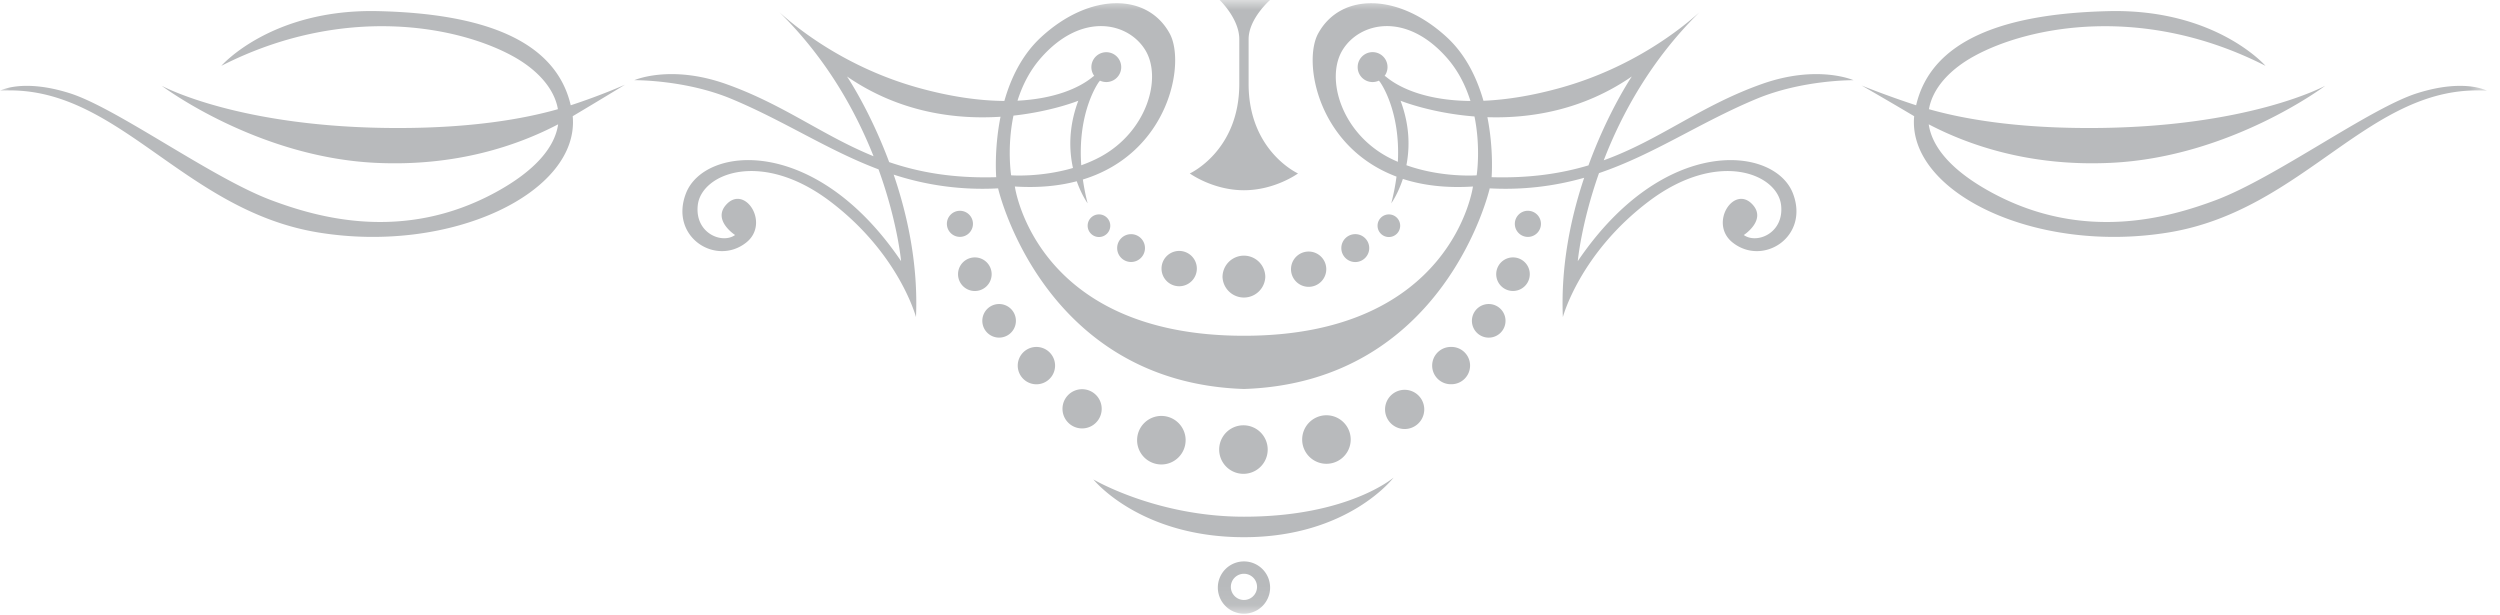<svg width="126" height="31" xmlns="http://www.w3.org/2000/svg" xmlns:xlink="http://www.w3.org/1999/xlink"><defs><path id="a" d="M0 0h125.341v30.93H.001z"/></defs><g fill="none" fill-rule="evenodd"><mask id="b" fill="#fff"><use xlink:href="#a"/></mask><path d="M63.354 29.614a.66.66 0 10-1.318.001.66.66 0 001.318 0m.66 0a1.317 1.317 0 11-2.635-.004 1.317 1.317 0 012.634.003m-8.91-5.453s2.328 2.914 7.593 2.914c5.265 0 7.543-3.007 7.543-3.007s-2.278 1.974-7.543 1.974c-4.419 0-7.594-1.88-7.594-1.88m8.79-1.504a1.223 1.223 0 10-2.446 0 1.223 1.223 0 002.446 0m4.183-.47a1.223 1.223 0 10-2.445-.001 1.223 1.223 0 002.445 0m2.774-2.539a.988.988 0 100 1.973.988.988 0 000-1.973m2.304-2.162a.94.94 0 10-.002 1.879.94.94 0 00.002-1.88m1.88-2.162a.847.847 0 10-.003 1.694.847.847 0 00.003-1.694m1.222-2.35a.846.846 0 100 1.692.846.846 0 000-1.692m.751-2.35a.658.658 0 100 1.317.658.658 0 000-1.316m-17.25 11.563a1.223 1.223 0 10-1.223 1.222c.675 0 1.222-.549 1.222-1.222m-4.23-1.552a.988.988 0 10-1.975.001.988.988 0 001.975 0m-3.29-3.15a.941.941 0 100 1.882.941.941 0 000-1.882m-1.88-2.163a.846.846 0 100 1.693.846.846 0 000-1.693m-.376-1.502a.847.847 0 10-1.694-.001.847.847 0 001.694 0m-.942-2.539a.657.657 0 10-1.314 0 .657.657 0 001.314 0m21.532.093a.57.57 0 10-1.14.005.57.57 0 001.14-.005m-1.56 1.13a.703.703 0 00-1.406 0 .702.702 0 001.406 0m-3.942 1.032a.889.889 0 101.777.003.889.889 0 00-1.777-.003m-10.249-2.162a.57.57 0 101.14.003.57.57 0 00-1.14-.003m3.723 2.162a.89.89 0 101.78.002.89.89 0 00-1.78-.002m3.074.427a1.079 1.079 0 002.156 0 1.077 1.077 0 00-2.156 0m18.444-5.628c.991-2.718 2.186-4.482 2.186-4.482-2.491 1.72-5.138 2.12-7.28 2.054.326 1.645.212 3.024.212 3.024 1.947.056 3.514-.187 4.882-.596M74.314 5.87c-2.2-.172-3.727-.793-3.727-.793.476 1.267.465 2.38.296 3.25 1.792.641 3.541.51 3.541.51s.215-1.368-.11-2.967m-4.759-1.734l-.058-.072a.75.75 0 01-1.07-.681.752.752 0 111.358.442l.052.028c.761.644 2.177 1.216 4.273 1.236-.234-.75-.604-1.511-1.187-2.174-2.07-2.351-4.42-1.787-5.268-.377-.845 1.41-.066 4.09 2.257 5.358.179.097.36.182.54.26.138-2.613-.897-4.02-.897-4.02m-18.593 4.7s1.484.112 3.116-.37c-.195-.887-.232-2.054.269-3.389 0 0-1.317.536-3.268.75-.337 1.618-.117 3.01-.117 3.01m.32-3.762c1.844-.094 3.112-.626 3.817-1.222l.05-.028a.752.752 0 11.289.239l-.058.072s-1.08 1.47-.885 4.194c.329-.119.659-.26.98-.434 2.324-1.268 3.103-3.948 2.256-5.358-.846-1.41-3.196-1.974-5.265.377-.58.657-.948 1.413-1.184 2.16m-.855.809c-2.215.143-5.066-.187-7.738-2.03 0 0 1.146 1.691 2.125 4.316 1.488.508 3.2.823 5.395.76 0 0-.114-1.39.218-3.046m30.163 2.84c-.903 2.558-1.07 4.438-1.07 4.438 4.324-6.393 9.92-5.811 10.843-3.416.845 2.192-1.509 3.693-3.04 2.476-1.223-.973.095-2.977 1.034-1.881.661.772-.47 1.504-.47 1.504.658.47 2.037-.093 1.88-1.504-.177-1.588-3.195-2.822-6.674-.189-3.479 2.634-4.325 5.83-4.325 5.83-.111-2.594.404-5.026 1.074-7.022a14.442 14.442 0 01-4.76.533s-2.235 9.778-12.388 10.112c-10.154-.334-12.39-10.112-12.39-10.112a14.382 14.382 0 01-5.263-.692c.692 2.027 1.24 4.52 1.125 7.18 0 0-.845-3.195-4.324-5.829-3.477-2.633-6.498-1.399-6.674.189-.158 1.41 1.221 1.975 1.88 1.504 0 0-1.131-.732-.47-1.504.94-1.096 2.256.908 1.034 1.881-1.531 1.217-3.886-.284-3.04-2.476.923-2.395 6.519-2.977 10.843 3.416 0 0-.174-1.972-1.137-4.626-2.552-.96-4.738-2.437-7.418-3.554-2.329-.97-4.89-.94-4.89-.94s1.805-.801 4.608.188c2.906 1.027 4.88 2.602 7.449 3.645-.901-2.267-2.366-4.923-4.745-7.258.949.857 3.383 2.795 6.978 3.801 1.682.47 3.132.661 4.36.67.323-1.14.883-2.319 1.846-3.209 2.443-2.256 5.36-2.256 6.487-.188.809 1.484-.024 6.019-4.377 7.357.056.38.13.777.24 1.199 0 0-.299-.407-.548-1.112-.894.236-1.927.342-3.12.265 0 0 1.016 7.523 11.546 7.523S74.237 9.4 74.237 9.4c-1.377.09-2.548-.064-3.533-.382-.254.775-.585 1.229-.585 1.229.125-.476.208-.923.265-1.346-3.978-1.494-4.732-5.776-3.95-7.21 1.128-2.068 4.042-2.068 6.489.188.96.887 1.518 2.064 1.843 3.2 1.128-.048 2.429-.246 3.907-.66 3.596-1.007 6.031-2.945 6.98-3.802-2.45 2.406-3.933 5.152-4.824 7.462 2.836-1.028 4.878-2.754 7.98-3.849 2.804-.99 4.607-.188 4.607-.188s-2.56-.03-4.888.94C85.666 6.174 83.37 7.78 80.59 8.725m-15.17.017S62.93 7.62 62.93 4.23V1.974C62.931.941 64.01 0 64.01 0H61.47s.99.94.99 1.974V4.23c0 3.383-2.494 4.512-2.494 4.512s1.16.846 2.729.846c1.568 0 2.724-.846 2.724-.846m56.41-4.045c-2.382.751-7.143 4.261-10.154 5.39-2.339.877-6.642 2.132-11.28-.375-2.083-1.127-3.025-2.328-3.187-3.446 2.038 1.066 5.14 2.138 9.202 1.94 6.023-.29 10.782-3.885 10.782-3.885s-3.886 2.131-11.908 2.131c-3.717 0-6.331-.456-8.065-.949.185-1.066 1.065-2.014 2.298-2.685 2.758-1.505 8.524-2.633 14.665.5 0 0-2.507-2.882-7.896-2.757-5.248.12-8.943 1.438-9.713 4.745-1.542-.503-2.747-.997-2.747-.997s1.269.727 2.648 1.547c-.352 3.825 6.09 6.962 12.82 5.86 6.895-1.128 10.153-7.52 16.046-7.144 0 0-1.13-.627-3.512.125M19.053.561c-5.39-.125-7.897 2.757-7.897 2.757 6.143-3.133 11.908-2.005 14.666-.5 1.232.67 2.113 1.62 2.297 2.685-1.734.493-4.346.949-8.063.949-8.023 0-11.908-2.13-11.908-2.13s4.759 3.594 10.779 3.885c4.064.197 7.167-.875 9.203-1.941-.16 1.118-1.102 2.319-3.185 3.446-4.639 2.507-8.943 1.252-11.283.374-3.007-1.128-7.77-4.638-10.152-5.389C1.127 3.945 0 4.572 0 4.572c5.892-.376 9.149 6.016 16.045 7.145 6.73 1.101 13.173-2.036 12.82-5.861 1.38-.82 2.634-1.587 2.634-1.587s-1.19.534-2.734 1.037C27.995 2 24.3.682 19.053.561m37.952 11.241a.7.7 0 11.002 1.402.7.7 0 01-.002-1.402" fill="#B8BABC" mask="url(#b)"/></g></svg>